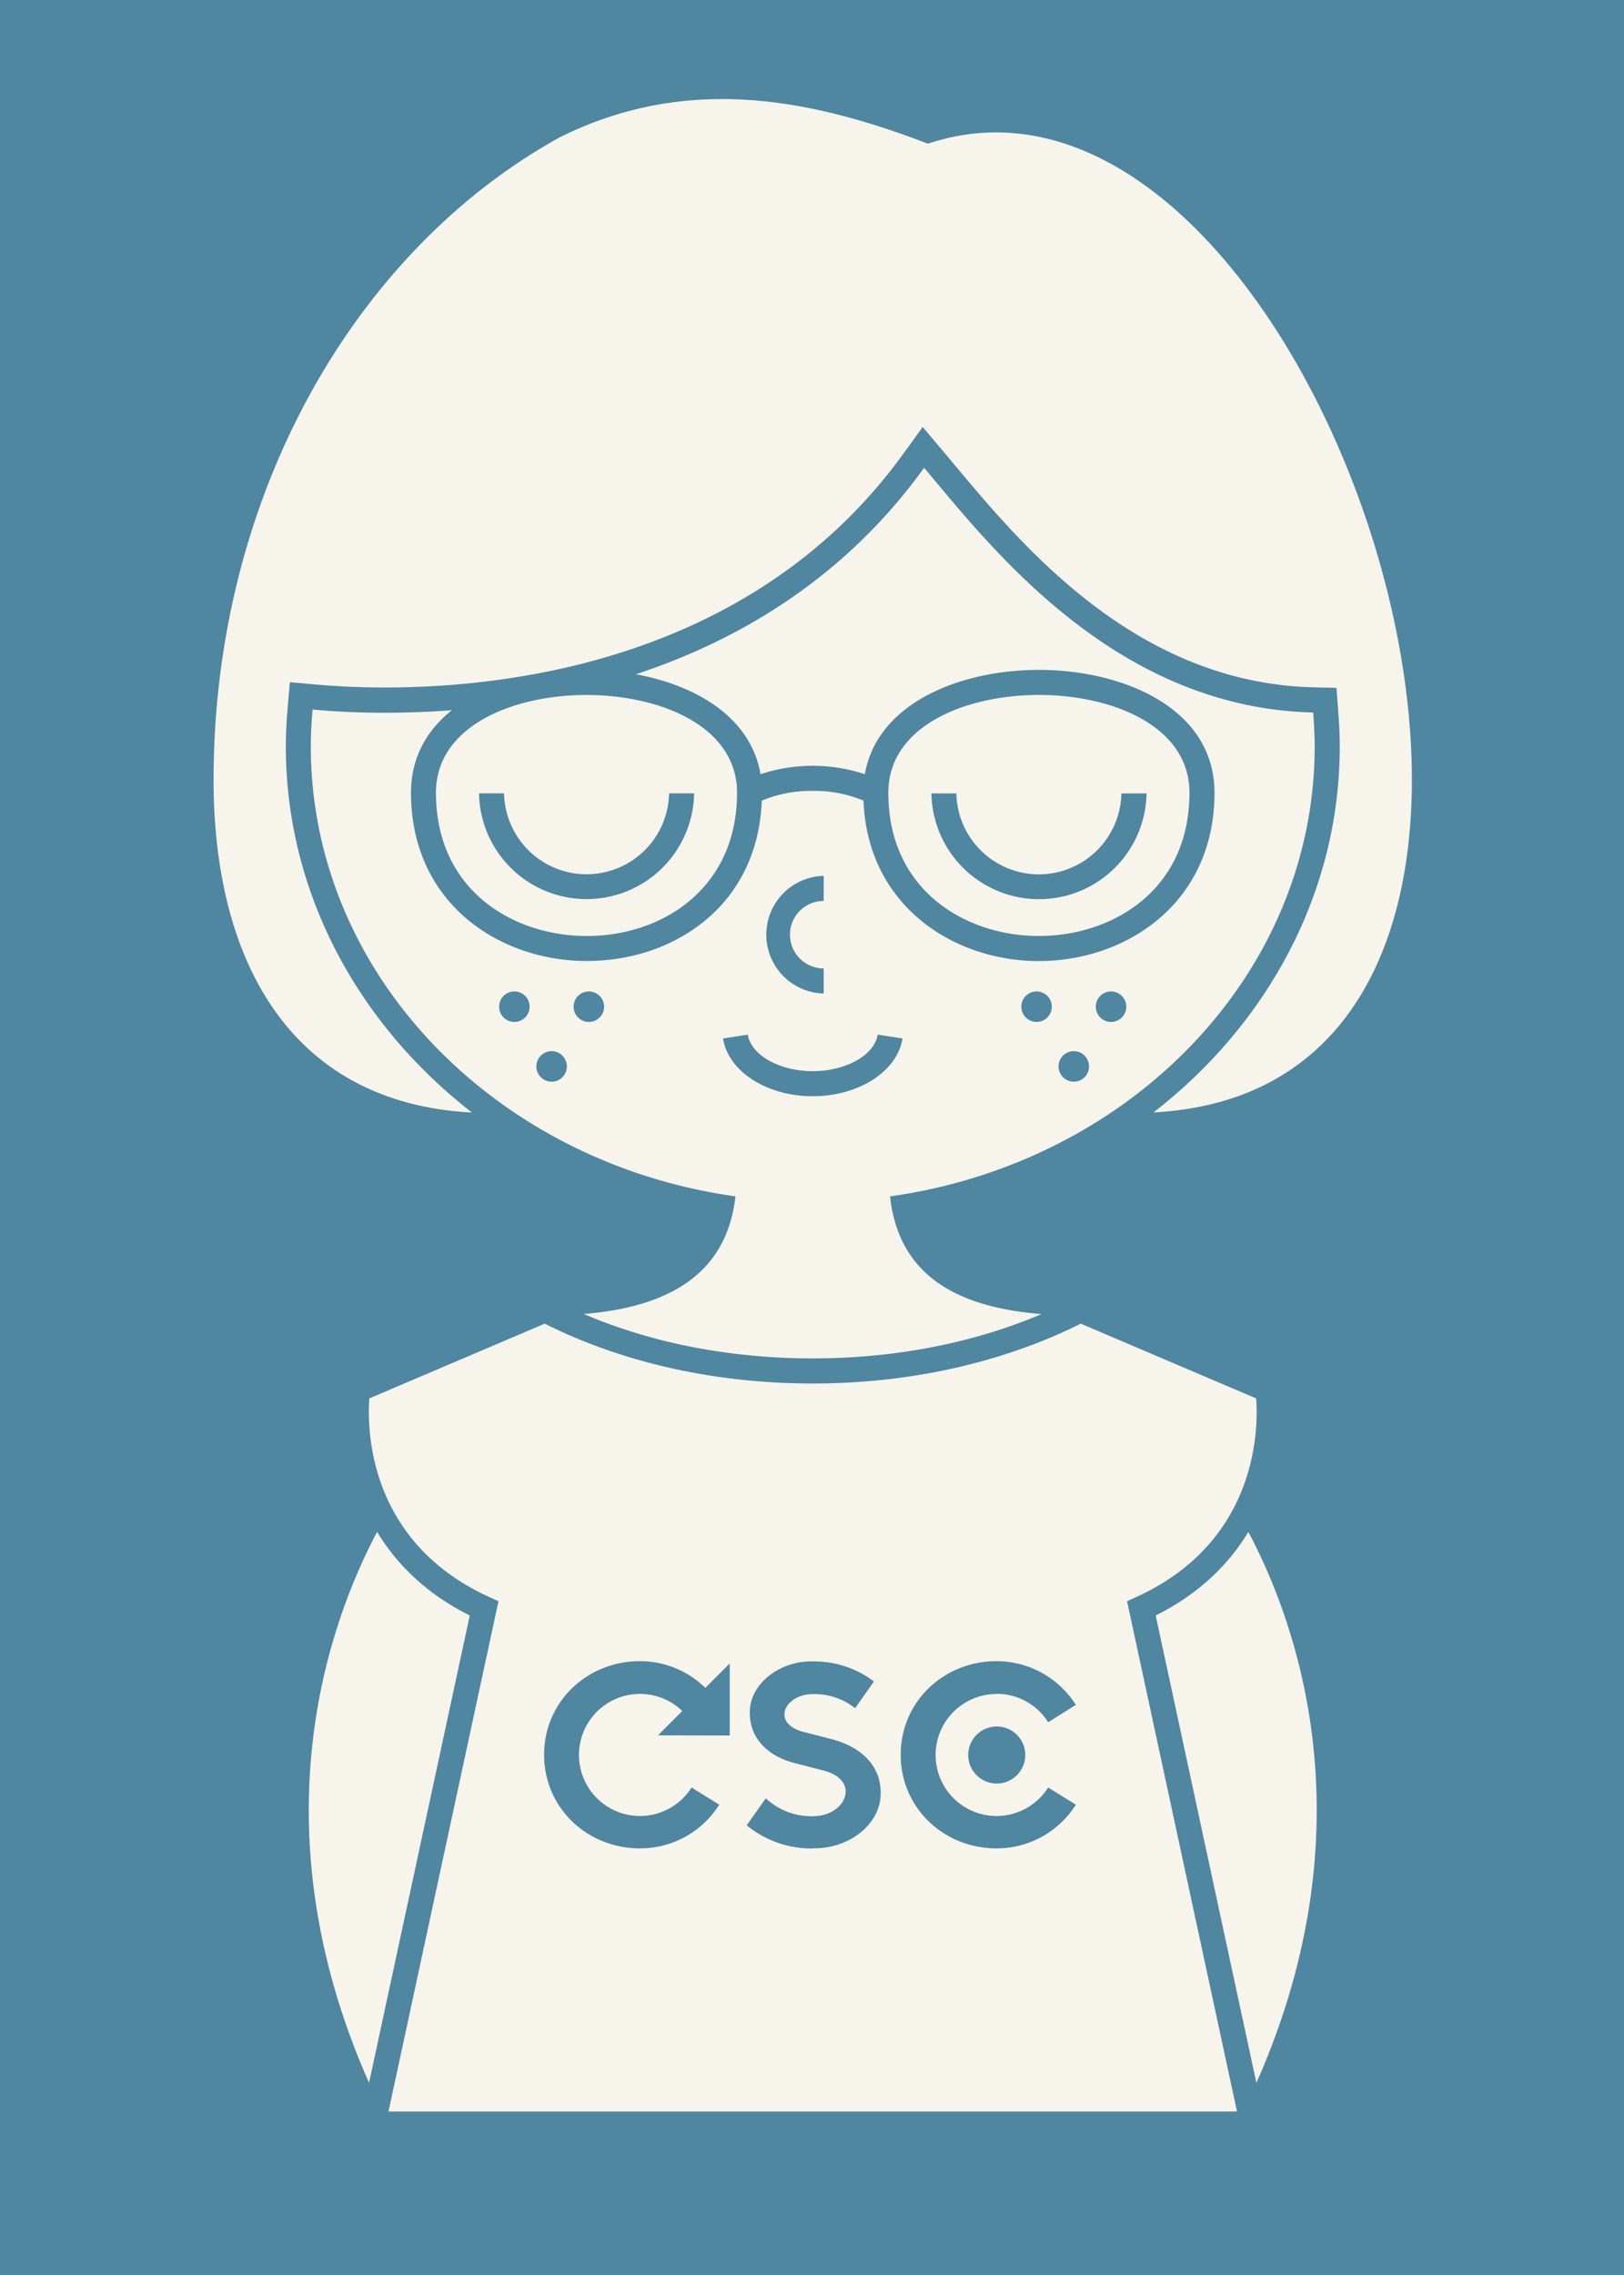 <svg id="Layer_1" data-name="Layer 1" xmlns="http://www.w3.org/2000/svg" viewBox="0 0 500 700"><defs><style>.cls-1{fill:#4f86a0;}.cls-2{fill:#f7f4ec;}</style></defs><title>для девочек</title><rect class="cls-1" width="500" height="700"/><path class="cls-2" d="M144.63,497.08c-13.83-6.91-22.76-16.18-28.53-25.72-14.7,27.67-37.63,90.23-2.48,169.53Z"/><path class="cls-2" d="M384.35,471.36c-5.76,9.54-14.7,18.81-28.53,25.72l31,143.81C422,561.59,399.06,499,384.35,471.36Z"/><path class="cls-2" d="M349.82,491.4c37.6-17.09,37.6-52.09,36.93-61.12l-54-23c-24.08,12-52.57,18.41-82.52,18.41s-58.45-6.36-82.52-18.41l-54,23c-0.67,9-.67,44,36.93,61.12l2.83,1.29-33.86,157H380.85L347,492.68ZM224.67,534l-22.08-.05,7.48-7.48A18.78,18.78,0,1,0,212.92,550l8.52,5.29a28.76,28.76,0,0,1-24.39,13.44c-16.31,0-29.53-12.49-29.53-28.8s13.22-28.8,29.53-28.8a28.78,28.78,0,0,1,20.11,8.21l7.51-7.51V534Zm25.58,34.76a31.43,31.43,0,0,1-20.35-7.13l5.88-8.3a20.52,20.52,0,0,0,14.47,5.51c10.21,0,14.84-10.95,3.53-14l-9.4-2.42c-8-2.13-13.52-7.57-13.52-15.28-0.22-8.82,9-16.16,19.4-15.94a30.72,30.72,0,0,1,18.81,6.17l-5.8,8.23a20,20,0,0,0-13-4.33c-8.6,0-12.93,8.74-3.23,11.53l8.82,2.28c8.45,2.13,15.28,7.57,15.28,16.53C271.33,561.07,261.63,568.93,250.24,568.71Zm56.6-47.53A18.77,18.77,0,1,0,322.71,550l8.52,5.29a28.76,28.76,0,0,1-24.39,13.44c-16.31,0-29.53-12.49-29.53-28.8s13.22-28.8,29.53-28.8a28.93,28.93,0,0,1,24.39,13.44l-8.52,5.36A18.64,18.64,0,0,0,306.84,521.18ZM315.66,540a8.78,8.78,0,1,1-8.78-8.78A8.78,8.78,0,0,1,315.66,540Z"/><path class="cls-2" d="M404.77,229.6c0-1.89-.08-3.77-0.16-5.64q-0.12-2.37-.31-4.73h0C343,217.78,304.81,168,284.52,143.93c-24.61,34.12-57.2,53.14-88.76,63.54,18.73,3.42,35.41,13.36,38.4,30.75a51.09,51.09,0,0,1,32.12,0c3.8-22,29.53-32.1,53.58-32.1,26,0,54.06,11.83,54.06,37.81,0,34-27.2,51.78-54.07,51.78-26.22,0-52.74-16.95-54-49.36a38.77,38.77,0,0,0-15.63-3,39.38,39.38,0,0,0-15.68,3c-0.58,14.9-6.36,27.48-16.93,36.45-9.8,8.32-22.94,12.89-37,12.89h0c-26.87,0-54.07-17.79-54.07-51.78,0-10.9,4.94-19.3,12.59-25.39-7.41.56-14.32,0.79-20.49,0.79-9.33,0-17-.48-22.4-1h0Q96,221,95.85,223.7c-0.09,2-.16,3.92-0.16,5.9,0,70.08,56.69,128.14,130.74,138.52-2.8,24.89-22,34.16-46.7,36.19,21.1,9,45.23,13.66,70.5,13.66s49.38-4.7,70.47-13.64c-25-2-43.92-11.14-46.67-36.21C348.08,357.74,404.77,299.67,404.77,229.6ZM158.36,314.44a4.69,4.69,0,1,1,4.69-4.69A4.68,4.68,0,0,1,158.36,314.44Zm11.47,18.38a4.69,4.69,0,1,1,4.69-4.69A4.69,4.69,0,0,1,169.84,332.83Zm11.47-18.38a4.69,4.69,0,1,1,4.69-4.69A4.69,4.69,0,0,1,181.31,314.44Zm72.3-44.94v7.71a10.38,10.38,0,0,0,0,20.77v7.71A18.1,18.1,0,0,1,253.61,269.5Zm-3.38,67.8c-14.16,0-26-7.64-27.61-17.76l7.62-1.19c1,6.31,9.77,11.24,20,11.24s19-4.94,20-11.24l7.62,1.19C276.25,329.67,264.38,337.3,250.23,337.3Zm68.92-22.86a4.69,4.69,0,1,1,4.69-4.69A4.69,4.69,0,0,1,319.14,314.44Zm11.47,18.38a4.69,4.69,0,1,1,4.68-4.69A4.69,4.69,0,0,1,330.61,332.83Zm11.47-18.38a4.69,4.69,0,1,1,4.68-4.69A4.69,4.69,0,0,1,342.09,314.44Z"/><path class="cls-2" d="M180.6,288h0c12.24,0,23.61-3.93,32-11.06,9.37-8,14.33-19.37,14.33-33,0-20.68-24-30.1-46.37-30.1s-46.34,9.42-46.34,30.1C134.24,274.17,158.27,288,180.6,288ZM155.19,244.1a25.41,25.41,0,0,0,50.81,0h7.71a33.12,33.12,0,0,1-66.23,0h7.71Z"/><path class="cls-2" d="M319.85,288c22.33,0,46.36-13.79,46.36-44.07,0-20.68-24-30.1-46.34-30.1s-46.37,9.42-46.37,30.1C273.5,274.18,297.53,288,319.85,288Zm-25.4-43.87a25.41,25.41,0,0,0,50.81,0H353a33.12,33.12,0,0,1-66.23,0h7.71Z"/><path class="cls-2" d="M285.68,44.21c-39-15-75.8-20.55-113.28-2C109.42,76.92,65.75,152.39,65.75,240c0,54.34,22.68,99.31,79.56,102.33C110.27,315.14,88,274.71,88,229.6c0-3.67.19-7.58,0.57-12l0.68-7.7,7.7,0.7c4.73,0.43,12.34.94,21.71,0.94,40.18,0,114.35-9.37,159.64-72.16l5.79-8,6.37,7.57,3.36,4c21,25.15,56.09,67.25,110.7,68.54l6.95,0.16L412,218.6c0.33,4.15.49,7.64,0.49,11,0,45.11-22.3,85.54-57.35,112.69C512.74,333.91,407.7,3.52,285.68,44.21Z"/></svg>